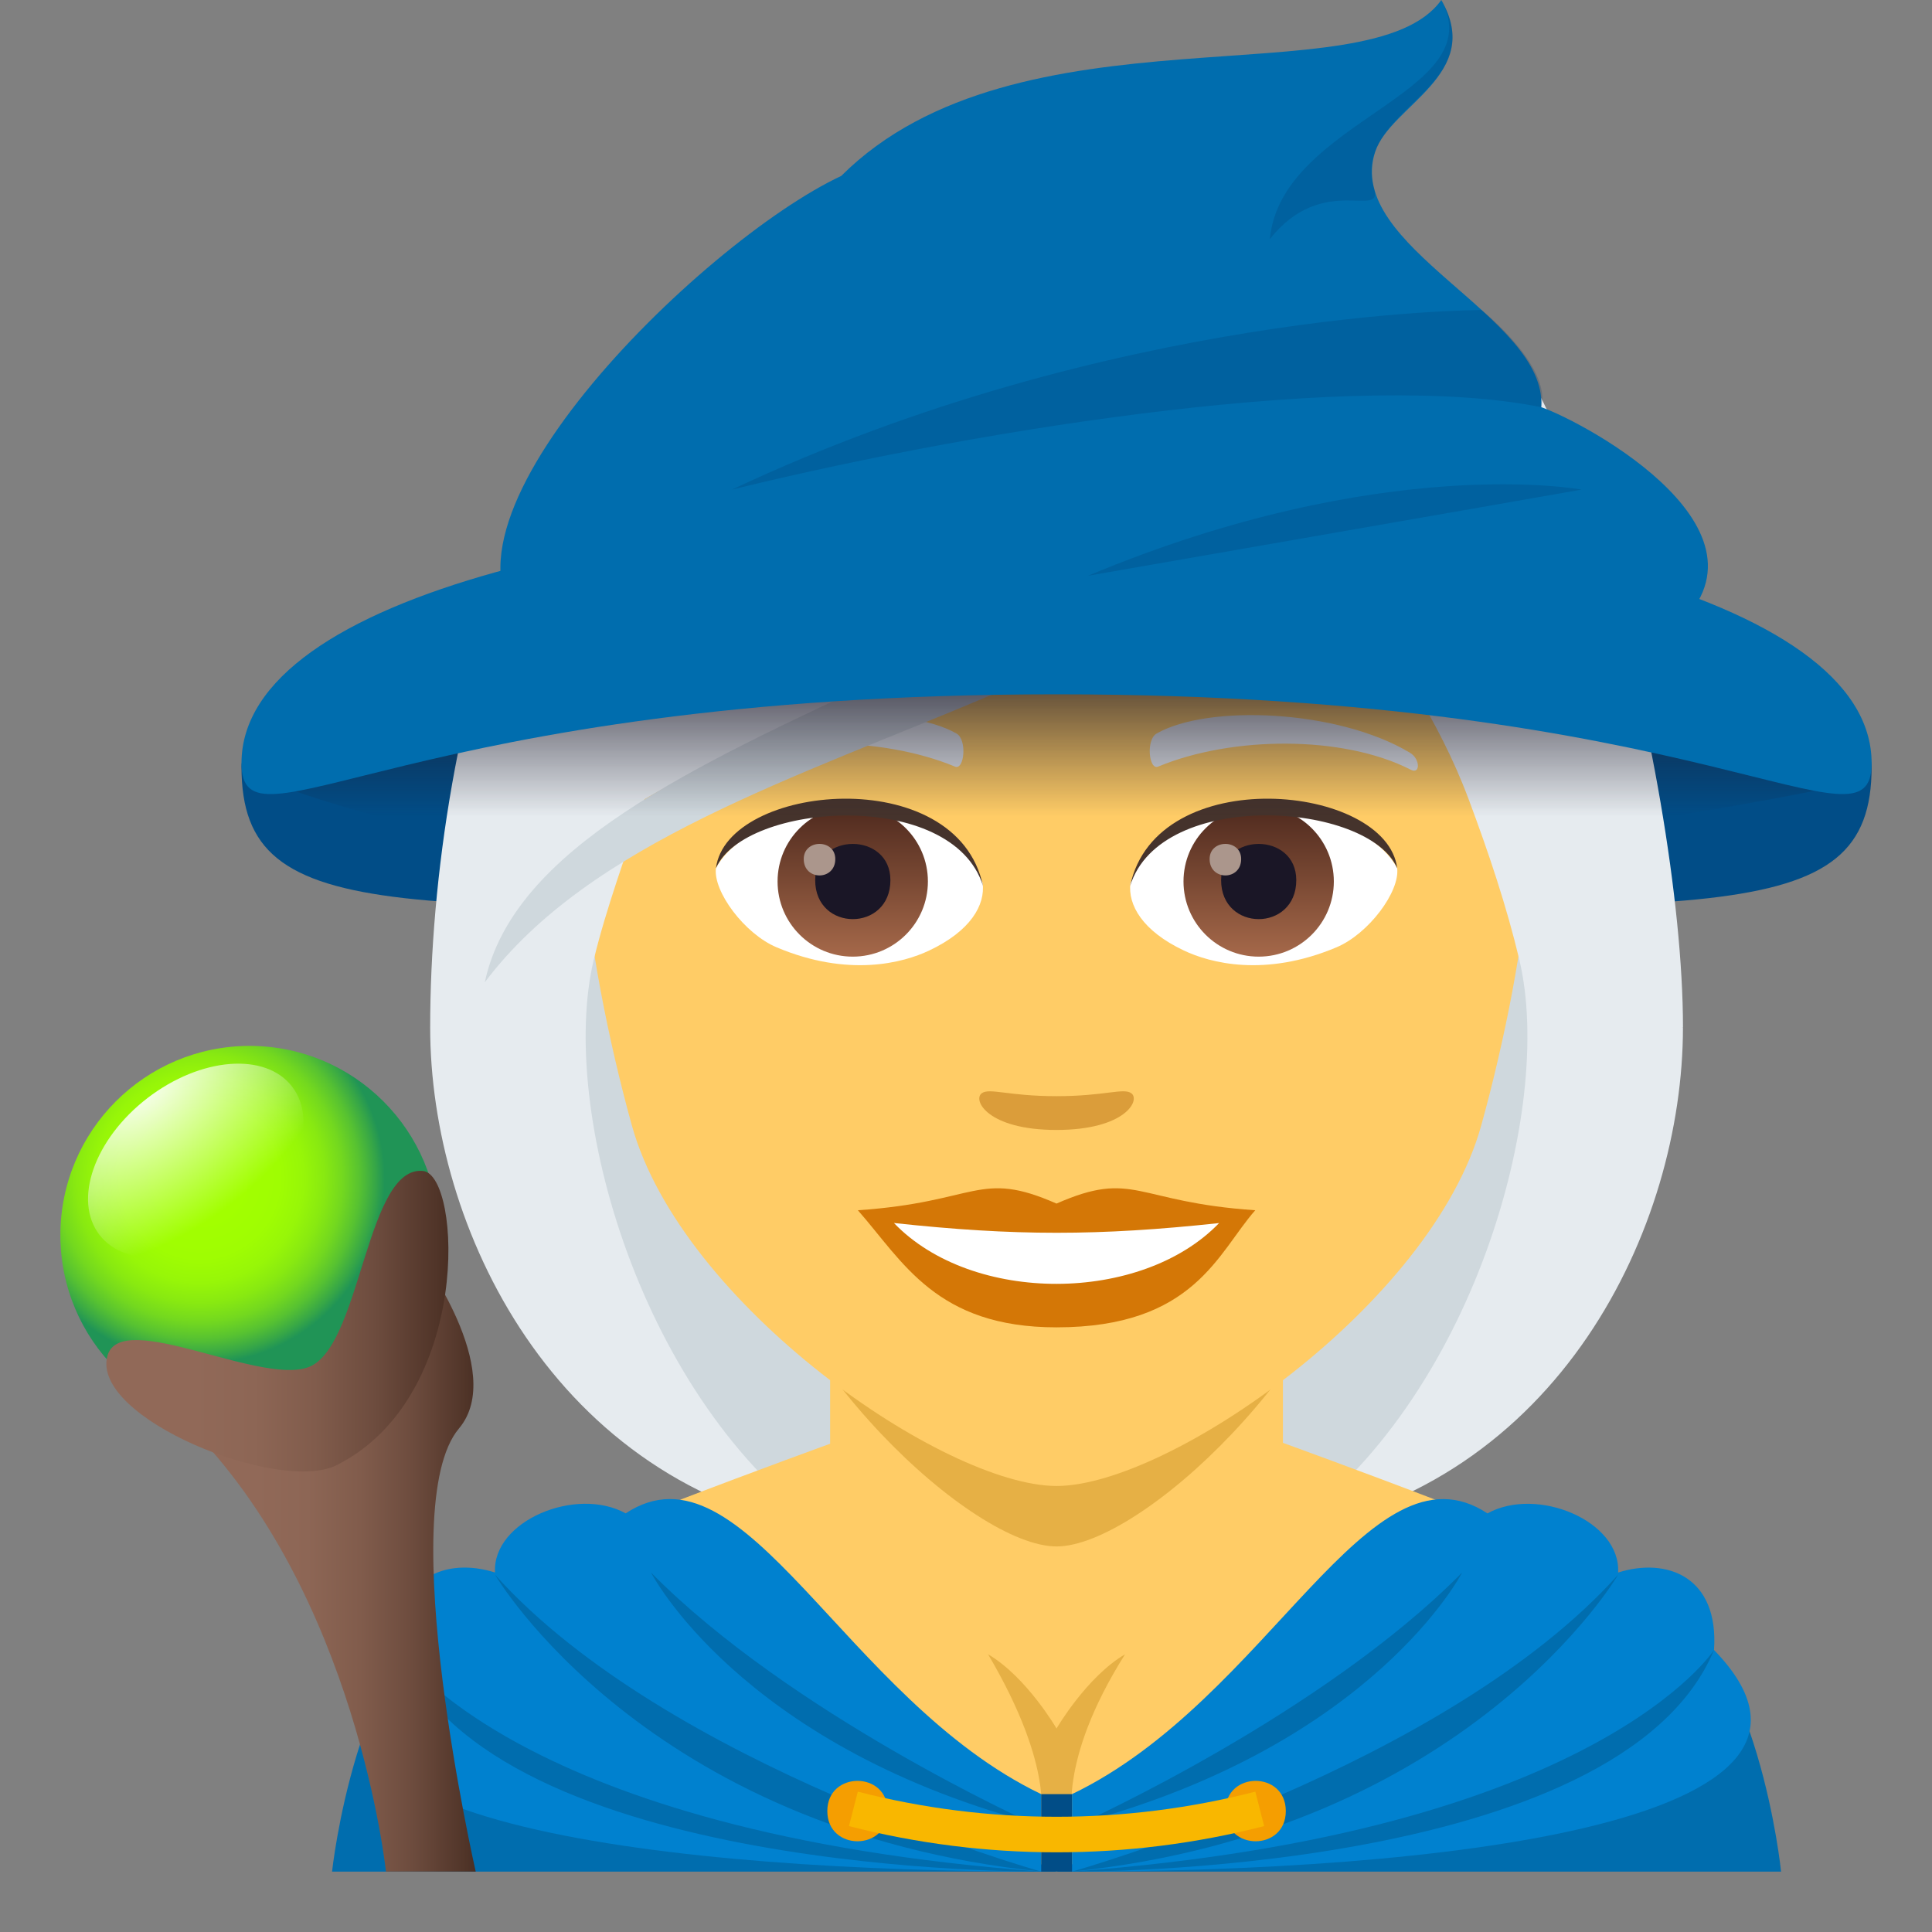 <?xml version="1.0" encoding="utf-8"?>
<!-- Generator: Adobe Illustrator 15.0.0, SVG Export Plug-In . SVG Version: 6.00 Build 0)  -->
<!DOCTYPE svg PUBLIC "-//W3C//DTD SVG 1.1//EN" "http://www.w3.org/Graphics/SVG/1.1/DTD/svg11.dtd">
<svg version="1.1" id="Layer_1" xmlns:x="http://ns.adobe.com/Extensibility/1.0/" xmlns:i="http://ns.adobe.com/AdobeIllustrator/10.0/" xmlns:graph="http://ns.adobe.com/Graphs/1.0/"
	 xmlns="http://www.w3.org/2000/svg" xmlns:xlink="http://www.w3.org/1999/xlink" xmlns:a="http://ns.adobe.com/AdobeSVGViewerExtensions/3.0/"
	 x="0px" y="0px" width="64px" height="64px" viewBox="0 0 64 64" enable-background="new 0 0 64 64" xml:space="preserve">
<rect x="0" y="0" width="64" height="64" fill="#808080" stroke="none"/>
<path fill="#CFD8DD" d="M42.582,50.741c15.168-6.066,11.65-20.476,11.65-20.476H15.766c0,0-3.516,14.409,11.648,20.476
	c0,0,3.035,0.759,7.584,0.759C39.549,51.5,42.582,50.741,42.582,50.741z"/>
<path fill="#E6EBEF" d="M50.332,31.804c1.172,4.932-1.553,14.6-7.75,18.938c9.102-1.517,13.168-10.11,13.168-16.704L50.332,31.804z"
	/>
<path fill="#E6EBEF" d="M19.666,31.804c-1.172,4.932,1.555,14.6,7.752,18.938c-9.102-1.517-13.168-10.11-13.168-16.704
	L19.666,31.804z"/>
<path fill="#006DAE" d="M15.256,52.751c2.4-1.365,37.158-1.373,39.545-0.004C58.271,54.731,59,61.999,59,61.999H11
	C11,61.999,11.775,54.728,15.256,52.751z"/>
<path fill="#FFCC66" d="M42.459,47.782h-14.84c0,0-9.963,3.604-12.363,4.969L35,61.999l19.801-9.252
	C52.414,51.378,42.459,47.782,42.459,47.782z"/>
<path fill="#E6B045" d="M37.269,54.8c-1.277,0.75-2.27,2.459-2.27,2.459s-0.992-1.709-2.268-2.459
	c2.266,3.84,1.719,5.568,1.719,5.568h1.098C35.548,60.368,34.997,58.401,37.269,54.8z"/>
<path fill="#FFCC66" d="M27.499,49.951c0,0,2.361,2.832,7.5,2.832c5.141,0,7.5-2.832,7.5-2.832v-8.035h-15V49.951z"/>
<path fill="#E6B045" d="M24.511,39.283c1.23,5.951,7.723,11.945,10.488,11.945c2.764,0,9.256-5.994,10.488-11.945
	C46.079,36.422,23.919,36.422,24.511,39.283z"/>
<path fill="#0081CF" d="M49.274,50.133c1.641-0.908,4.422,0.25,4.328,1.959c1.608-0.51,3.344,0.129,3.177,2.566
	c5.653,5.821-9.563,7.341-21.268,7.341v-2.566C42.041,56.297,45.337,47.539,49.274,50.133z"/>
<path fill="#006DAE" d="M48.434,52.093c0,0-2.889,5.651-12.556,8.274C35.878,60.367,43.822,56.772,48.434,52.093z"/>
<path fill="#006DAE" d="M53.603,52.164c0,0-4.947,8.474-18.091,9.835C35.512,61.999,47.895,58.526,53.603,52.164z"/>
<path fill="#006DAE" d="M56.779,54.658c0,0-3.896,6.058-21.268,7.341C35.512,61.999,53.654,62.158,56.779,54.658z"/>
<path fill="#014D87" d="M34.488,59.433v2.566h1.023v-2.566H34.488z"/>
<path fill="#0081CF" d="M20.726,50.132c-1.641-0.908-4.422,0.25-4.328,1.959c-1.608-0.509-3.344,0.13-3.177,2.567
	c-5.653,5.82,9.563,7.34,21.268,7.34v-2.566C27.959,56.296,24.663,47.538,20.726,50.132z"/>
<path fill="#006DAE" d="M21.566,52.092c0,0,2.889,5.651,12.556,8.274C34.122,60.366,26.178,56.771,21.566,52.092z"/>
<path fill="#006DAE" d="M16.397,52.163c0,0,4.947,8.474,18.091,9.835C34.488,61.998,22.105,58.525,16.397,52.163z"/>
<path fill="#006DAE" d="M13.221,54.658c0,0,3.896,6.057,21.268,7.34C34.488,61.998,16.346,62.158,13.221,54.658z"/>
<path fill="#F59E01" d="M29.406,59.994c0,1.334-2,1.334-2,0S29.406,58.66,29.406,59.994z"/>
<path fill="#F59E01" d="M42.594,59.994c0,1.334-2,1.334-2,0S42.594,58.66,42.594,59.994z"/>
<path fill="#F9B700" d="M41.877,60.492c-4.512,1.158-9.242,1.158-13.754,0c0.098-0.379,0.195-0.76,0.293-1.141
	c4.32,1.109,8.848,1.109,13.168,0C41.682,59.732,41.779,60.113,41.877,60.492z"/>
<path fill="#014D87" d="M62,25.403c0,5.486-5.424,4.587-27,4.587S8,30.889,8,25.403C8,19.91,62,19.91,62,25.403z"/>
<path fill="#FFCC66" d="M35,8.275c-11.006,0-16.307,8.962-15.645,20.485c0.137,2.315,0.781,5.656,1.576,8.52
	C22.582,43.231,31.291,49.225,35,49.225c3.707,0,12.416-5.993,14.068-11.944c0.795-2.863,1.439-6.204,1.574-8.52
	C51.305,17.237,46.006,8.275,35,8.275z"/>
<path fill="#D47706" d="M34.998,39.87c-2.578-1.135-2.6-0.047-6.58,0.221c1.494,1.697,2.594,3.879,6.578,3.879
	c4.574,0,5.348-2.479,6.586-3.879C37.596,39.823,37.58,38.735,34.998,39.87z"/>
<path fill="#FFFFFF" d="M29.613,40.514c2.6,2.705,8.205,2.669,10.771,0.002C36.383,40.945,33.615,40.945,29.613,40.514z"/>
<path fill="#E6EBEF" d="M46.693,24.927c-2.391-1.426-6.68-1.6-8.377-0.629c-0.359,0.196-0.262,1.226,0.049,1.097
	c2.42-1.007,6.107-1.058,8.379,0.108C47.049,25.656,47.057,25.134,46.693,24.927z"/>
<path fill="#E6EBEF" d="M23.305,24.927c2.391-1.426,6.678-1.6,8.379-0.629c0.359,0.196,0.264,1.226-0.049,1.097
	c-2.422-1.007-6.105-1.06-8.381,0.108C22.949,25.656,22.943,25.134,23.305,24.927z"/>
<path fill="#DB9D3A" d="M37.473,36.213c-0.262-0.184-0.877,0.099-2.475,0.099c-1.596,0-2.211-0.282-2.473-0.099
	c-0.314,0.221,0.184,1.218,2.473,1.218S37.789,36.435,37.473,36.213z"/>
<path id="Path_222_" fill="#FFFFFF" d="M32.551,29.25c0.094,0.728-0.4,1.591-1.77,2.237c-0.869,0.412-2.678,0.896-5.055-0.106
	c-1.064-0.448-2.104-1.847-2.01-2.62C25.004,26.332,31.346,25.977,32.551,29.25z"/>
<linearGradient id="Oval_1_" gradientUnits="userSpaceOnUse" x1="-424.123" y1="477.441" x2="-424.123" y2="478.199" gradientTransform="matrix(6.57 0 0 -6.57 2814.78 3168.528)">
	<stop  offset="0" style="stop-color:#A6694A"/>
	<stop  offset="1" style="stop-color:#4F2A1E"/>
	<a:midPointStop  offset="0" style="stop-color:#A6694A"/>
	<a:midPointStop  offset="0.5" style="stop-color:#A6694A"/>
	<a:midPointStop  offset="1" style="stop-color:#4F2A1E"/>
</linearGradient>
<circle id="Oval_34_" fill="url(#Oval_1_)" cx="28.248" cy="29.2" r="2.49"/>
<path id="Path_221_" fill="#1A1626" d="M27.004,29.155c0,1.723,2.492,1.723,2.492,0C29.496,27.556,27.004,27.556,27.004,29.155z"/>
<path id="Path_220_" fill="#AB968C" d="M26.625,28.457c0,0.724,1.045,0.724,1.045,0C27.67,27.788,26.625,27.788,26.625,28.457z"/>
<path id="Path_219_" fill="#45332C" d="M32.563,29.346c-1.012-3.251-7.908-2.771-8.846-0.585
	C24.064,25.962,31.701,25.223,32.563,29.346z"/>
<path id="Path_218_" fill="#FFFFFF" d="M37.447,29.25c-0.092,0.728,0.402,1.591,1.771,2.237c0.869,0.412,2.678,0.896,5.055-0.106
	c1.066-0.448,2.104-1.847,2.01-2.62C44.996,26.332,38.654,25.977,37.447,29.25z"/>
<linearGradient id="Oval_2_" gradientUnits="userSpaceOnUse" x1="-424.775" y1="477.441" x2="-424.775" y2="478.199" gradientTransform="matrix(6.57 0 0 -6.57 2832.511 3168.528)">
	<stop  offset="0" style="stop-color:#A6694A"/>
	<stop  offset="1" style="stop-color:#4F2A1E"/>
	<a:midPointStop  offset="0" style="stop-color:#A6694A"/>
	<a:midPointStop  offset="0.5" style="stop-color:#A6694A"/>
	<a:midPointStop  offset="1" style="stop-color:#4F2A1E"/>
</linearGradient>
<circle id="Oval_33_" fill="url(#Oval_2_)" cx="41.695" cy="29.2" r="2.49"/>
<path id="Path_217_" fill="#1A1626" d="M40.451,29.155c0,1.723,2.49,1.723,2.49,0C42.941,27.556,40.451,27.556,40.451,29.155z"/>
<path id="Path_216_" fill="#AB968C" d="M40.07,28.457c0,0.724,1.045,0.724,1.045,0C41.115,27.788,40.07,27.788,40.07,28.457z"/>
<path id="Path_215_" fill="#45332C" d="M37.438,29.346c1.01-3.249,7.902-2.784,8.846-0.585
	C45.934,25.962,38.299,25.223,37.438,29.346z"/>
<path fill="#E6EBEF" d="M47.385,9.884c1.258-1.794-9.387-5.582-19.438-3.023C17.908,9.159,14.25,24.2,14.25,34.037
	c0.898,0.712,4.396-1.065,5.416-2.233c0.416-1.722,1.072-3.493,1.684-5.328c7.539-4.365,16.07-5.393,21.992-10.617
	c-0.758,2.275,3.256,5.145,5.309,10.617c0.664,1.774,1.26,3.553,1.682,5.328c1.674,1.54,3.014,2.268,5.418,2.233
	C55.75,25.718,51.41,8.723,47.385,9.884z"/>
<path fill="#CFD8DD" d="M16.059,32.541c6.943-9.247,27.438-8.62,31.326-22.657C39.834,21.665,17.955,23.652,16.059,32.541z"/>
<linearGradient id="SVGID_1_" gradientUnits="userSpaceOnUse" x1="34.992" y1="28.963" x2="34.992" y2="22.09">
	<stop  offset="0.279" style="stop-color:#1A1626;stop-opacity:0"/>
	<stop  offset="1" style="stop-color:#1A1626;stop-opacity:0.8"/>
	<a:midPointStop  offset="0.279" style="stop-color:#1A1626;stop-opacity:0"/>
	<a:midPointStop  offset="0.672" style="stop-color:#1A1626;stop-opacity:0"/>
	<a:midPointStop  offset="1" style="stop-color:#1A1626;stop-opacity:0.8"/>
</linearGradient>
<path fill="url(#SVGID_1_)" d="M60.391,26.141c-13.846,2.795-37.912,4.621-50.797,0.004C18.479,21.738,46.273,19.824,60.391,26.141z
	"/>
<path fill="#006DAE" d="M62,25.281C62,28.533,56.576,23,35,23c-21.574,0-27,5.533-27,2.281C8,14.025,62,14.025,62,25.281z"/>
<path fill="#006DAE" d="M51.056,13.488c0.207-3.02-6.548-5.309-5.5-8.465C46.063,3.496,49.168,2.471,47.745,0
	c-2.354,3.305-14.04,0-19.878,5.828C23.196,8.014,13.382,17.65,17.609,21.01c8.89-1.203,26.604-1.686,37.656,0
	C59.406,17.719,52.549,14.012,51.056,13.488z"/>
<path opacity="0.2" fill="#013366" enable-background="new    " d="M47.745,0c1.679,3.121-5.302,3.961-5.681,7.922
	c1.757-2.223,3.763-0.629,3.454-1.678C44.764,3.574,49.443,2.996,47.745,0z"/>
<path opacity="0.2" fill="#013366" enable-background="new    " d="M49.078,10.27c0,0-12.204,0-24.834,5.949
	c8.761-2.145,20.849-3.945,26.812-2.729C51.407,12.121,49.078,10.27,49.078,10.27z"/>
<path opacity="0.2" fill="#013366" enable-background="new    " d="M52.392,16.219c0,0-4.33,0.762-16.355,2.855
	C45.827,14.98,52.392,16.219,52.392,16.219z"/>
<radialGradient id="SVGID_2_" cx="6.615" cy="39.048" r="6.129" gradientUnits="userSpaceOnUse">
	<stop  offset="0.23" style="stop-color:#A2FF00"/>
	<stop  offset="0.432" style="stop-color:#9FFD02"/>
	<stop  offset="0.563" style="stop-color:#97F608"/>
	<stop  offset="0.674" style="stop-color:#88E911"/>
	<stop  offset="0.774" style="stop-color:#73D81F"/>
	<stop  offset="0.866" style="stop-color:#57C231"/>
	<stop  offset="0.951" style="stop-color:#36A647"/>
	<stop  offset="1" style="stop-color:#209456"/>
	<a:midPointStop  offset="0.23" style="stop-color:#A2FF00"/>
	<a:midPointStop  offset="0.787" style="stop-color:#A2FF00"/>
	<a:midPointStop  offset="1" style="stop-color:#209456"/>
</radialGradient>
<path fill="url(#SVGID_2_)" d="M8.269,34.647C4.81,34.647,2,37.454,2,40.918s2.81,6.266,6.269,6.266s6.269-2.802,6.269-6.266
	S11.728,34.647,8.269,34.647z"/>
<radialGradient id="SVGID_3_" cx="558.222" cy="61.324" r="8.631" gradientTransform="matrix(0.358 0.465 -0.715 0.551 -151.418 -257.493)" gradientUnits="userSpaceOnUse">
	<stop  offset="0" style="stop-color:#FFFFFF"/>
	<stop  offset="1" style="stop-color:#FFFFFF;stop-opacity:0"/>
	<a:midPointStop  offset="0" style="stop-color:#FFFFFF"/>
	<a:midPointStop  offset="0.551" style="stop-color:#FFFFFF"/>
	<a:midPointStop  offset="1" style="stop-color:#FFFFFF;stop-opacity:0"/>
</radialGradient>
<path fill="url(#SVGID_3_)" d="M8.081,40.526c-1.761,1.357-3.904,1.527-4.785,0.381c-0.884-1.146-0.172-3.175,1.589-4.532
	c1.763-1.355,3.906-1.527,4.79-0.381C10.559,37.143,9.845,39.173,8.081,40.526z"/>
<linearGradient id="SVGID_4_" gradientUnits="userSpaceOnUse" x1="5.95" y1="51.752" x2="15.759" y2="51.752">
	<stop  offset="0.255" style="stop-color:#916958"/>
	<stop  offset="0.432" style="stop-color:#8D6655"/>
	<stop  offset="0.609" style="stop-color:#815C4C"/>
	<stop  offset="0.786" style="stop-color:#6D4C3E"/>
	<stop  offset="0.962" style="stop-color:#513529"/>
	<stop  offset="1" style="stop-color:#4A2F24"/>
	<a:midPointStop  offset="0.255" style="stop-color:#916958"/>
	<a:midPointStop  offset="0.707" style="stop-color:#916958"/>
	<a:midPointStop  offset="1" style="stop-color:#4A2F24"/>
</linearGradient>
<path fill="url(#SVGID_4_)" d="M13.878,41.505c0,0,2.925,3.916,1.326,5.815C13.005,49.926,15.759,62,15.759,62h-2.974
	c0,0-0.967-9.277-6.632-14.86C4.451,45.464,13.984,46.75,13.878,41.505z"/>
<linearGradient id="SVGID_5_" gradientUnits="userSpaceOnUse" x1="3.523" y1="43.765" x2="14.854" y2="43.765">
	<stop  offset="0.255" style="stop-color:#916958"/>
	<stop  offset="0.432" style="stop-color:#8D6655"/>
	<stop  offset="0.609" style="stop-color:#815C4C"/>
	<stop  offset="0.786" style="stop-color:#6D4C3E"/>
	<stop  offset="0.962" style="stop-color:#513529"/>
	<stop  offset="1" style="stop-color:#4A2F24"/>
	<a:midPointStop  offset="0.255" style="stop-color:#916958"/>
	<a:midPointStop  offset="0.707" style="stop-color:#916958"/>
	<a:midPointStop  offset="1" style="stop-color:#4A2F24"/>
</linearGradient>
<path fill="url(#SVGID_5_)" d="M14.016,38.79c1.271,0.141,1.632,7.486-2.864,9.745c-1.901,0.955-8.134-1.554-7.596-3.612
	c0.435-1.643,5.303,1.121,6.794,0.305C11.973,44.335,12.173,38.592,14.016,38.79z"/>
</svg>
